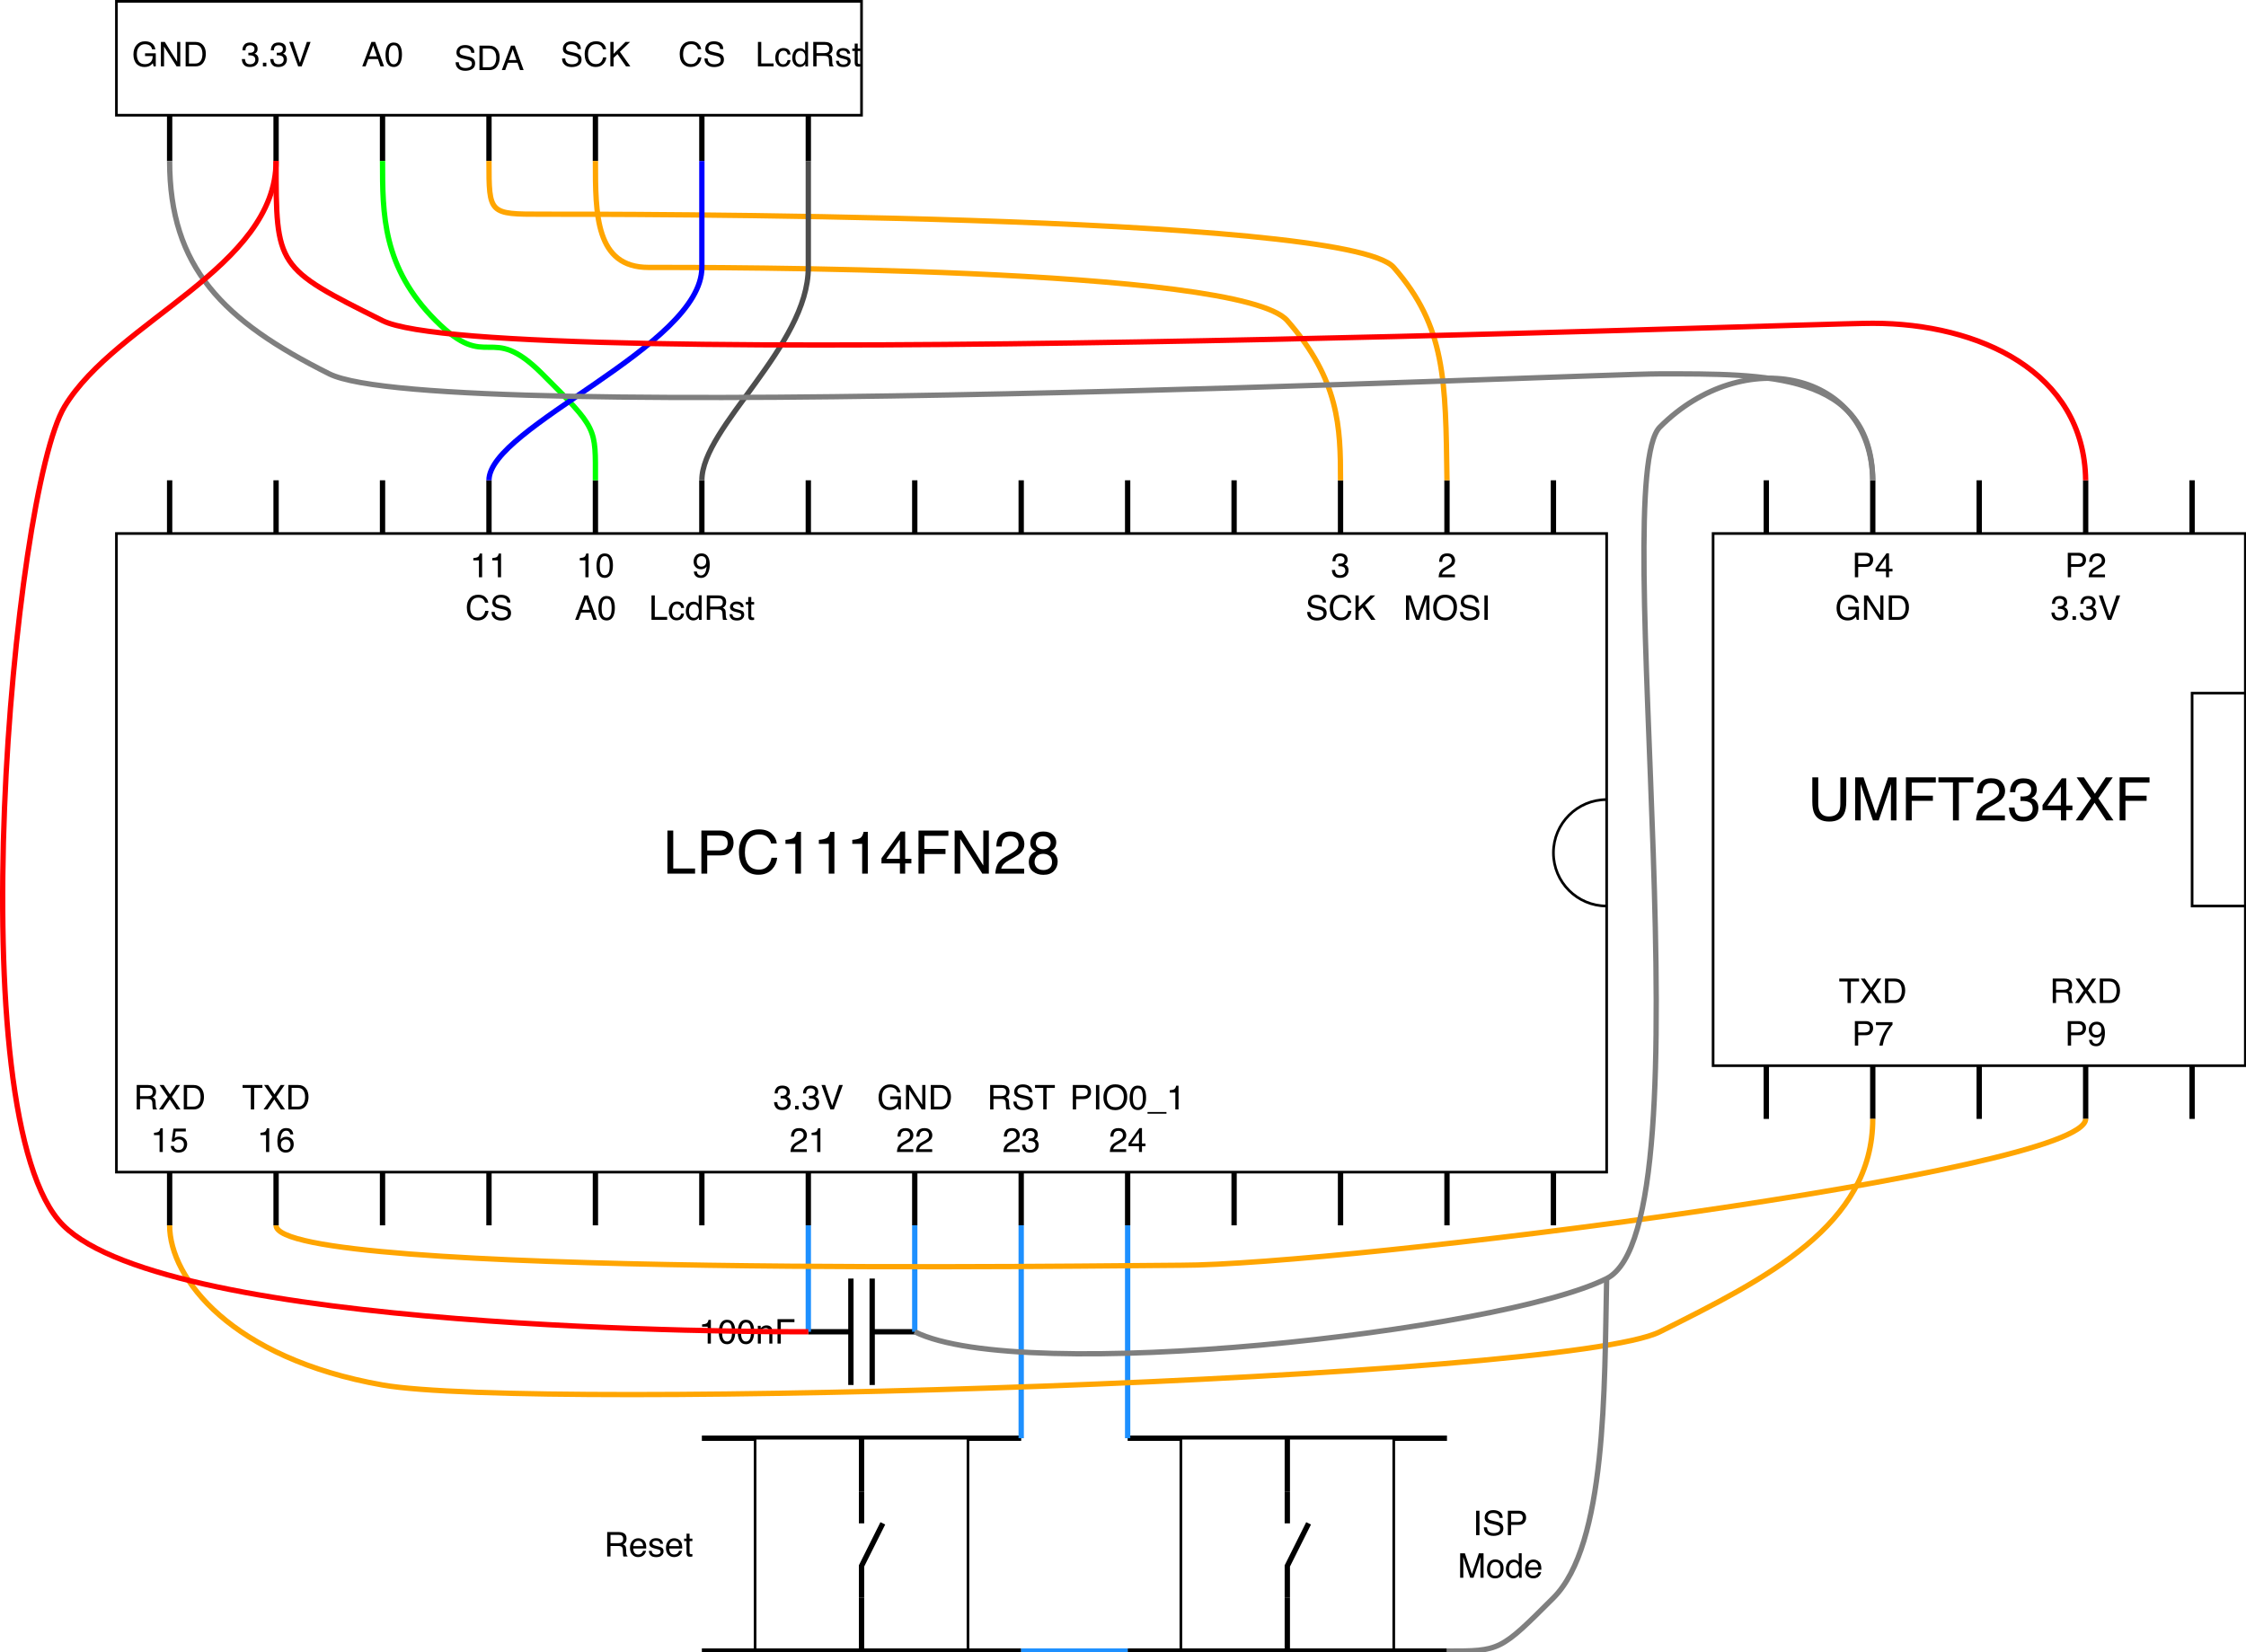 <svg xmlns="http://www.w3.org/2000/svg" xmlns:xlink="http://www.w3.org/1999/xlink" width="844pt" height="828" version="1.1" viewBox="0 0 844 621"><defs><g><symbol id="glyph0-0" overflow="visible"><path style="stroke:none"/></symbol><symbol id="glyph0-1" overflow="visible"><path style="stroke:none" d="M 5.242 -4.977 C 5.828 -4.977 6.289 -5.09 6.629 -5.324 C 6.969 -5.559 7.137 -5.98 7.137 -6.586 C 7.137 -7.242 6.898 -7.688 6.426 -7.926 C 6.172 -8.051 5.832 -8.113 5.406 -8.113 L 2.367 -8.113 L 2.367 -4.977 Z M 1.125 -9.18 L 5.375 -9.18 C 6.074 -9.18 6.652 -9.078 7.105 -8.875 C 7.969 -8.484 8.398 -7.762 8.398 -6.707 C 8.398 -6.156 8.285 -5.707 8.059 -5.355 C 7.832 -5.008 7.516 -4.727 7.105 -4.512 C 7.465 -4.367 7.734 -4.176 7.914 -3.938 C 8.098 -3.699 8.199 -3.316 8.219 -2.781 L 8.262 -1.551 C 8.273 -1.199 8.305 -0.941 8.352 -0.77 C 8.426 -0.477 8.559 -0.289 8.75 -0.207 L 8.75 0 L 7.227 0 C 7.184 -0.078 7.148 -0.18 7.125 -0.305 C 7.102 -0.43 7.078 -0.672 7.062 -1.031 L 6.988 -2.562 C 6.957 -3.164 6.734 -3.566 6.32 -3.77 C 6.082 -3.883 5.707 -3.938 5.199 -3.938 L 2.367 -3.938 L 2.367 0 L 1.125 0 Z M 1.125 -9.18"/></symbol><symbol id="glyph0-2" overflow="visible"><path style="stroke:none" d="M 1.762 0 L 0.262 0 L 3.551 -4.707 L 0.469 -9.18 L 2.023 -9.18 L 4.367 -5.668 L 6.695 -9.18 L 8.176 -9.18 L 5.094 -4.707 L 8.324 0 L 6.781 0 L 4.305 -3.773 Z M 1.762 0"/></symbol><symbol id="glyph0-3" overflow="visible"><path style="stroke:none" d="M 4.5 -1.062 C 4.922 -1.062 5.266 -1.105 5.539 -1.195 C 6.02 -1.355 6.418 -1.668 6.727 -2.133 C 6.973 -2.504 7.148 -2.977 7.258 -3.555 C 7.32 -3.902 7.352 -4.223 7.352 -4.52 C 7.352 -5.656 7.125 -6.539 6.672 -7.168 C 6.219 -7.797 5.492 -8.113 4.488 -8.113 L 2.281 -8.113 L 2.281 -1.062 Z M 1.031 -9.18 L 4.75 -9.18 C 6.012 -9.18 6.992 -8.734 7.688 -7.836 C 8.309 -7.027 8.617 -5.992 8.617 -4.73 C 8.617 -3.758 8.434 -2.875 8.07 -2.086 C 7.422 -0.695 6.312 0 4.738 0 L 1.031 0 Z M 1.031 -9.18"/></symbol><symbol id="glyph0-4" overflow="visible"><path style="stroke:none" d="M 1.227 -6.336 L 1.227 -7.199 C 2.039 -7.277 2.605 -7.41 2.926 -7.598 C 3.246 -7.781 3.484 -8.223 3.645 -8.914 L 4.531 -8.914 L 4.531 0 L 3.332 0 L 3.332 -6.336 Z M 1.227 -6.336"/></symbol><symbol id="glyph0-5" overflow="visible"><path style="stroke:none" d="M 1.582 -2.281 C 1.656 -1.641 1.953 -1.195 2.477 -0.949 C 2.742 -0.824 3.051 -0.762 3.398 -0.762 C 4.066 -0.762 4.559 -0.977 4.883 -1.398 C 5.203 -1.824 5.363 -2.297 5.363 -2.812 C 5.363 -3.438 5.172 -3.922 4.789 -4.262 C 4.41 -4.605 3.953 -4.773 3.418 -4.773 C 3.031 -4.773 2.699 -4.699 2.422 -4.551 C 2.145 -4.398 1.91 -4.191 1.711 -3.926 L 0.738 -3.98 L 1.418 -8.801 L 6.07 -8.801 L 6.07 -7.711 L 2.262 -7.711 L 1.883 -5.227 C 2.09 -5.383 2.289 -5.504 2.477 -5.582 C 2.809 -5.719 3.195 -5.789 3.633 -5.789 C 4.453 -5.789 5.148 -5.523 5.719 -4.992 C 6.289 -4.465 6.574 -3.793 6.574 -2.98 C 6.574 -2.137 6.312 -1.391 5.789 -0.742 C 5.266 -0.098 4.434 0.227 3.289 0.227 C 2.559 0.227 1.914 0.02 1.352 -0.391 C 0.793 -0.801 0.48 -1.43 0.414 -2.281 Z M 1.582 -2.281"/></symbol><symbol id="glyph0-6" overflow="visible"><path style="stroke:none" d="M 7.656 -9.18 L 7.656 -8.086 L 4.562 -8.086 L 4.562 0 L 3.301 0 L 3.301 -8.086 L 0.207 -8.086 L 0.207 -9.18 Z M 7.656 -9.18"/></symbol><symbol id="glyph0-7" overflow="visible"><path style="stroke:none" d="M 5.836 -8.211 C 6.23 -7.691 6.426 -7.156 6.426 -6.605 L 5.312 -6.605 C 5.246 -6.961 5.141 -7.238 4.992 -7.438 C 4.723 -7.812 4.312 -8 3.762 -8 C 3.133 -8 2.633 -7.711 2.262 -7.129 C 1.891 -6.547 1.684 -5.715 1.645 -4.633 C 1.902 -5.012 2.227 -5.293 2.617 -5.48 C 2.977 -5.648 3.379 -5.73 3.82 -5.73 C 4.57 -5.73 5.223 -5.492 5.781 -5.012 C 6.34 -4.531 6.617 -3.82 6.617 -2.867 C 6.617 -2.055 6.355 -1.336 5.824 -0.711 C 5.297 -0.082 4.543 0.23 3.562 0.23 C 2.727 0.23 2.004 -0.086 1.395 -0.723 C 0.785 -1.359 0.48 -2.426 0.48 -3.93 C 0.48 -5.043 0.617 -5.988 0.887 -6.762 C 1.406 -8.246 2.359 -8.988 3.742 -8.988 C 4.742 -8.988 5.441 -8.727 5.836 -8.211 Z M 4.992 -1.367 C 5.285 -1.766 5.43 -2.234 5.43 -2.773 C 5.43 -3.234 5.301 -3.668 5.039 -4.086 C 4.777 -4.5 4.297 -4.707 3.605 -4.707 C 3.121 -4.707 2.699 -4.547 2.336 -4.227 C 1.969 -3.906 1.789 -3.422 1.789 -2.773 C 1.789 -2.207 1.953 -1.73 2.285 -1.348 C 2.617 -0.961 3.074 -0.77 3.664 -0.77 C 4.254 -0.77 4.695 -0.969 4.992 -1.367 Z M 4.992 -1.367"/></symbol><symbol id="glyph0-8" overflow="visible"><path style="stroke:none" d="M 1.023 -0.629 C 0.547 -1.211 0.305 -1.918 0.305 -2.75 L 1.48 -2.75 C 1.531 -2.172 1.641 -1.75 1.805 -1.488 C 2.098 -1.016 2.625 -0.781 3.387 -0.781 C 3.98 -0.781 4.453 -0.941 4.812 -1.258 C 5.172 -1.574 5.352 -1.98 5.352 -2.48 C 5.352 -3.098 5.16 -3.527 4.785 -3.773 C 4.406 -4.02 3.883 -4.145 3.211 -4.145 C 3.137 -4.145 3.062 -4.145 2.984 -4.141 C 2.906 -4.137 2.828 -4.137 2.75 -4.133 L 2.75 -5.125 C 2.867 -5.113 2.965 -5.105 3.043 -5.102 C 3.121 -5.098 3.207 -5.094 3.301 -5.094 C 3.723 -5.094 4.066 -5.16 4.336 -5.293 C 4.812 -5.527 5.051 -5.945 5.051 -6.543 C 5.051 -6.988 4.891 -7.332 4.574 -7.574 C 4.258 -7.816 3.891 -7.938 3.469 -7.938 C 2.719 -7.938 2.199 -7.688 1.914 -7.188 C 1.754 -6.914 1.664 -6.52 1.645 -6.012 L 0.531 -6.012 C 0.531 -6.68 0.664 -7.246 0.93 -7.711 C 1.391 -8.547 2.195 -8.961 3.352 -8.961 C 4.262 -8.961 4.969 -8.758 5.469 -8.352 C 5.969 -7.945 6.219 -7.359 6.219 -6.586 C 6.219 -6.035 6.07 -5.59 5.773 -5.25 C 5.59 -5.039 5.355 -4.871 5.062 -4.75 C 5.535 -4.621 5.902 -4.371 6.164 -4.004 C 6.43 -3.633 6.562 -3.184 6.562 -2.648 C 6.562 -1.797 6.281 -1.102 5.719 -0.562 C 5.156 -0.023 4.359 0.242 3.324 0.242 C 2.266 0.242 1.5 -0.047 1.023 -0.629 Z M 1.023 -0.629"/></symbol><symbol id="glyph0-9" overflow="visible"><path style="stroke:none" d="M 1.094 -1.363 L 2.398 -1.363 L 2.398 0 L 1.094 0 Z M 1.094 -1.363"/></symbol><symbol id="glyph0-10" overflow="visible"><path style="stroke:none" d="M 1.699 -9.18 L 4.336 -1.363 L 6.945 -9.18 L 8.336 -9.18 L 4.988 0 L 3.668 0 L 0.324 -9.18 Z M 1.699 -9.18"/></symbol><symbol id="glyph0-11" overflow="visible"><path style="stroke:none" d="M 0.879 -2.012 C 1.156 -2.582 1.695 -3.102 2.5 -3.57 L 3.699 -4.262 C 4.238 -4.574 4.613 -4.84 4.832 -5.062 C 5.172 -5.41 5.344 -5.805 5.344 -6.25 C 5.344 -6.77 5.188 -7.184 4.875 -7.492 C 4.562 -7.797 4.145 -7.949 3.625 -7.949 C 2.855 -7.949 2.32 -7.66 2.023 -7.074 C 1.867 -6.762 1.777 -6.328 1.762 -5.773 L 0.617 -5.773 C 0.629 -6.555 0.773 -7.191 1.051 -7.68 C 1.539 -8.547 2.398 -8.98 3.633 -8.98 C 4.656 -8.98 5.406 -8.703 5.879 -8.148 C 6.352 -7.594 6.586 -6.98 6.586 -6.301 C 6.586 -5.582 6.336 -4.973 5.832 -4.461 C 5.539 -4.168 5.016 -3.809 4.262 -3.387 L 3.406 -2.914 C 2.996 -2.688 2.676 -2.473 2.445 -2.27 C 2.027 -1.906 1.766 -1.504 1.656 -1.062 L 6.543 -1.062 L 6.543 0 L 0.398 0 C 0.441 -0.77 0.602 -1.441 0.879 -2.012 Z M 0.879 -2.012"/></symbol><symbol id="glyph0-12" overflow="visible"><path style="stroke:none" d="M 7.18 -8.918 C 8.094 -8.438 8.652 -7.602 8.855 -6.398 L 7.625 -6.398 C 7.477 -7.07 7.164 -7.559 6.695 -7.867 C 6.223 -8.172 5.629 -8.324 4.914 -8.324 C 4.062 -8.324 3.348 -8.008 2.766 -7.367 C 2.184 -6.73 1.895 -5.781 1.895 -4.52 C 1.895 -3.426 2.133 -2.539 2.613 -1.852 C 3.094 -1.168 3.871 -0.824 4.957 -0.824 C 5.785 -0.824 6.473 -1.066 7.016 -1.547 C 7.559 -2.027 7.836 -2.805 7.852 -3.883 L 4.977 -3.883 L 4.977 -4.914 L 9.008 -4.914 L 9.008 0 L 8.207 0 L 7.906 -1.18 C 7.484 -0.719 7.113 -0.398 6.789 -0.219 C 6.242 0.09 5.547 0.242 4.707 0.242 C 3.617 0.242 2.684 -0.109 1.898 -0.812 C 1.047 -1.695 0.617 -2.91 0.617 -4.449 C 0.617 -5.988 1.035 -7.211 1.867 -8.117 C 2.66 -8.984 3.684 -9.418 4.945 -9.418 C 5.809 -9.418 6.551 -9.25 7.18 -8.918 Z M 7.18 -8.918"/></symbol><symbol id="glyph0-13" overflow="visible"><path style="stroke:none" d="M 0.977 -9.18 L 2.445 -9.18 L 7.082 -1.742 L 7.082 -9.18 L 8.262 -9.18 L 8.262 0 L 6.867 0 L 2.164 -7.43 L 2.164 0 L 0.977 0 Z M 0.977 -9.18"/></symbol><symbol id="glyph0-14" overflow="visible"><path style="stroke:none" d="M 1.789 -2.961 C 1.816 -2.441 1.941 -2.02 2.156 -1.695 C 2.57 -1.086 3.297 -0.781 4.336 -0.781 C 4.805 -0.781 5.23 -0.848 5.613 -0.98 C 6.355 -1.238 6.727 -1.703 6.727 -2.367 C 6.727 -2.867 6.57 -3.227 6.258 -3.438 C 5.941 -3.645 5.445 -3.828 4.77 -3.98 L 3.523 -4.262 C 2.711 -4.445 2.137 -4.648 1.801 -4.867 C 1.219 -5.25 0.926 -5.824 0.926 -6.586 C 0.926 -7.41 1.211 -8.09 1.781 -8.617 C 2.352 -9.148 3.16 -9.414 4.207 -9.414 C 5.168 -9.414 5.988 -9.18 6.66 -8.715 C 7.332 -8.25 7.668 -7.508 7.668 -6.488 L 6.5 -6.488 C 6.438 -6.98 6.305 -7.355 6.102 -7.617 C 5.723 -8.098 5.078 -8.336 4.168 -8.336 C 3.434 -8.336 2.91 -8.184 2.586 -7.875 C 2.266 -7.566 2.105 -7.207 2.105 -6.801 C 2.105 -6.352 2.293 -6.02 2.668 -5.812 C 2.914 -5.68 3.473 -5.512 4.336 -5.312 L 5.625 -5.02 C 6.246 -4.879 6.727 -4.684 7.062 -4.438 C 7.645 -4.008 7.938 -3.387 7.938 -2.57 C 7.938 -1.551 7.566 -0.824 6.828 -0.387 C 6.09 0.051 5.23 0.27 4.25 0.27 C 3.109 0.27 2.215 -0.023 1.57 -0.605 C 0.922 -1.184 0.605 -1.973 0.617 -2.961 Z M 1.789 -2.961"/></symbol><symbol id="glyph0-15" overflow="visible"><path style="stroke:none" d="M 1.094 -9.18 L 5.227 -9.18 C 6.043 -9.18 6.699 -8.949 7.199 -8.492 C 7.699 -8.031 7.949 -7.383 7.949 -6.551 C 7.949 -5.832 7.727 -5.211 7.281 -4.68 C 6.836 -4.148 6.148 -3.883 5.227 -3.883 L 2.336 -3.883 L 2.336 0 L 1.094 0 Z M 5.945 -7.918 C 5.668 -8.047 5.293 -8.113 4.812 -8.113 L 2.336 -8.113 L 2.336 -4.93 L 4.812 -4.93 C 5.371 -4.93 5.824 -5.051 6.172 -5.289 C 6.52 -5.527 6.695 -5.945 6.695 -6.543 C 6.695 -7.219 6.445 -7.676 5.945 -7.918 Z M 5.945 -7.918"/></symbol><symbol id="glyph0-16" overflow="visible"><path style="stroke:none" d="M 1.258 -9.18 L 2.512 -9.18 L 2.512 0 L 1.258 0 Z M 1.258 -9.18"/></symbol><symbol id="glyph0-17" overflow="visible"><path style="stroke:none" d="M 8.539 -7.867 C 9.145 -7.055 9.449 -6.016 9.449 -4.75 C 9.449 -3.379 9.102 -2.238 8.406 -1.332 C 7.59 -0.266 6.426 0.27 4.914 0.27 C 3.5 0.27 2.391 -0.199 1.582 -1.133 C 0.859 -2.031 0.5 -3.168 0.5 -4.543 C 0.5 -5.785 0.809 -6.848 1.426 -7.73 C 2.219 -8.863 3.387 -9.43 4.938 -9.43 C 6.559 -9.43 7.758 -8.91 8.539 -7.867 Z M 7.441 -2.023 C 7.93 -2.809 8.176 -3.711 8.176 -4.73 C 8.176 -5.809 7.895 -6.68 7.328 -7.336 C 6.762 -7.996 5.992 -8.324 5.012 -8.324 C 4.062 -8.324 3.289 -8 2.688 -7.348 C 2.086 -6.695 1.789 -5.734 1.789 -4.461 C 1.789 -3.445 2.043 -2.59 2.559 -1.891 C 3.074 -1.191 3.91 -0.844 5.062 -0.844 C 6.16 -0.844 6.949 -1.238 7.441 -2.023 Z M 7.441 -2.023"/></symbol><symbol id="glyph0-18" overflow="visible"><path style="stroke:none" d="M 5.977 -7.52 C 6.375 -6.781 6.574 -5.77 6.574 -4.488 C 6.574 -3.27 6.395 -2.266 6.031 -1.469 C 5.508 -0.328 4.648 0.242 3.457 0.242 C 2.383 0.242 1.582 -0.223 1.055 -1.156 C 0.617 -1.934 0.398 -2.98 0.398 -4.293 C 0.398 -5.309 0.531 -6.184 0.793 -6.914 C 1.285 -8.27 2.176 -8.949 3.461 -8.949 C 4.621 -8.949 5.457 -8.473 5.977 -7.52 Z M 4.844 -1.555 C 5.191 -2.074 5.363 -3.035 5.363 -4.445 C 5.363 -5.461 5.238 -6.297 4.988 -6.953 C 4.738 -7.609 4.254 -7.938 3.531 -7.938 C 2.867 -7.938 2.383 -7.625 2.078 -7.004 C 1.773 -6.379 1.617 -5.461 1.617 -4.25 C 1.617 -3.336 1.715 -2.605 1.914 -2.051 C 2.215 -1.203 2.727 -0.781 3.449 -0.781 C 4.031 -0.781 4.496 -1.039 4.844 -1.555 Z M 4.844 -1.555"/></symbol><symbol id="glyph0-19" overflow="visible"><path style="stroke:none" d="M 0 1.602 L 0 0.969 L 7.117 0.969 L 7.117 1.602 Z M 0 1.602"/></symbol><symbol id="glyph0-20" overflow="visible"><path style="stroke:none" d="M 4.23 -3.168 L 4.23 -7.227 L 1.363 -3.168 Z M 4.25 0 L 4.25 -2.188 L 0.324 -2.188 L 0.324 -3.289 L 4.426 -8.977 L 5.375 -8.977 L 5.375 -3.168 L 6.695 -3.168 L 6.695 -2.188 L 5.375 -2.188 L 5.375 0 Z M 4.25 0"/></symbol><symbol id="glyph0-21" overflow="visible"><path style="stroke:none" d="M 6.695 -8.801 L 6.695 -7.82 C 6.406 -7.539 6.023 -7.055 5.547 -6.363 C 5.07 -5.672 4.648 -4.926 4.281 -4.125 C 3.918 -3.348 3.645 -2.637 3.457 -1.992 C 3.336 -1.582 3.18 -0.918 2.988 0 L 1.742 0 C 2.027 -1.707 2.652 -3.41 3.617 -5.102 C 4.188 -6.094 4.789 -6.949 5.418 -7.668 L 0.469 -7.668 L 0.469 -8.801 Z M 6.695 -8.801"/></symbol><symbol id="glyph0-22" overflow="visible"><path style="stroke:none" d="M 1.699 -2.164 C 1.734 -1.543 1.973 -1.113 2.418 -0.875 C 2.648 -0.75 2.906 -0.688 3.195 -0.688 C 3.73 -0.688 4.191 -0.91 4.57 -1.359 C 4.949 -1.809 5.215 -2.715 5.375 -4.086 C 5.125 -3.691 4.816 -3.414 4.445 -3.254 C 4.078 -3.094 3.68 -3.012 3.258 -3.012 C 2.395 -3.012 1.711 -3.281 1.211 -3.82 C 0.707 -4.355 0.457 -5.047 0.457 -5.895 C 0.457 -6.707 0.703 -7.422 1.199 -8.039 C 1.695 -8.656 2.426 -8.961 3.395 -8.961 C 4.699 -8.961 5.598 -8.375 6.094 -7.199 C 6.367 -6.555 6.508 -5.746 6.508 -4.773 C 6.508 -3.68 6.34 -2.707 6.012 -1.863 C 5.465 -0.453 4.543 0.25 3.238 0.25 C 2.363 0.25 1.699 0.02 1.242 -0.438 C 0.789 -0.895 0.562 -1.473 0.562 -2.164 Z M 4.629 -4.441 C 4.996 -4.734 5.18 -5.246 5.18 -5.98 C 5.18 -6.641 5.016 -7.129 4.684 -7.453 C 4.352 -7.777 3.93 -7.938 3.418 -7.938 C 2.867 -7.938 2.434 -7.754 2.109 -7.383 C 1.785 -7.016 1.625 -6.523 1.625 -5.906 C 1.625 -5.324 1.766 -4.859 2.051 -4.516 C 2.332 -4.172 2.785 -4 3.406 -4 C 3.852 -4 4.258 -4.148 4.629 -4.441 Z M 4.629 -4.441"/></symbol><symbol id="glyph0-23" overflow="visible"><path style="stroke:none" d="M 0.824 -6.695 L 1.895 -6.695 L 1.895 -5.742 C 2.211 -6.137 2.547 -6.418 2.898 -6.586 C 3.254 -6.758 3.648 -6.844 4.082 -6.844 C 5.031 -6.844 5.672 -6.512 6.008 -5.852 C 6.191 -5.488 6.281 -4.969 6.281 -4.293 L 6.281 0 L 5.137 0 L 5.137 -4.219 C 5.137 -4.629 5.078 -4.957 4.957 -5.207 C 4.758 -5.625 4.395 -5.832 3.867 -5.832 C 3.602 -5.832 3.383 -5.805 3.211 -5.75 C 2.902 -5.66 2.633 -5.477 2.398 -5.199 C 2.211 -4.98 2.09 -4.75 2.035 -4.516 C 1.977 -4.281 1.949 -3.945 1.949 -3.508 L 1.949 0 L 0.824 0 Z M 0.824 -6.695"/></symbol><symbol id="glyph0-24" overflow="visible"><path style="stroke:none" d="M 1.094 -9.18 L 7.461 -9.18 L 7.461 -8.055 L 2.336 -8.055 L 2.336 -5.27 L 6.844 -5.27 L 6.844 -4.176 L 2.336 -4.176 L 2.336 0 L 1.094 0 Z M 1.094 -9.18"/></symbol><symbol id="glyph0-25" overflow="visible"><path style="stroke:none" d="M 4.992 -6.508 C 5.438 -6.285 5.777 -5.996 6.012 -5.645 C 6.238 -5.305 6.387 -4.914 6.461 -4.461 C 6.527 -4.152 6.562 -3.664 6.562 -2.988 L 1.656 -2.988 C 1.676 -2.309 1.836 -1.762 2.137 -1.352 C 2.438 -0.941 2.902 -0.738 3.531 -0.738 C 4.117 -0.738 4.586 -0.93 4.938 -1.32 C 5.137 -1.543 5.277 -1.805 5.363 -2.102 L 6.469 -2.102 C 6.441 -1.855 6.344 -1.582 6.18 -1.277 C 6.016 -0.977 5.828 -0.73 5.625 -0.539 C 5.285 -0.203 4.859 0.02 4.355 0.137 C 4.086 0.203 3.777 0.238 3.438 0.238 C 2.605 0.238 1.898 -0.066 1.32 -0.672 C 0.738 -1.277 0.449 -2.129 0.449 -3.219 C 0.449 -4.293 0.742 -5.168 1.324 -5.836 C 1.906 -6.508 2.672 -6.844 3.613 -6.844 C 4.086 -6.844 4.547 -6.73 4.992 -6.508 Z M 5.406 -3.883 C 5.359 -4.371 5.254 -4.758 5.086 -5.051 C 4.777 -5.594 4.266 -5.863 3.543 -5.863 C 3.027 -5.863 2.594 -5.676 2.242 -5.305 C 1.895 -4.93 1.707 -4.457 1.688 -3.883 Z M 5.406 -3.883"/></symbol><symbol id="glyph0-26" overflow="visible"><path style="stroke:none" d="M 1.492 -2.102 C 1.527 -1.727 1.621 -1.438 1.773 -1.238 C 2.059 -0.875 2.551 -0.695 3.25 -0.695 C 3.668 -0.695 4.035 -0.785 4.352 -0.965 C 4.668 -1.148 4.824 -1.426 4.824 -1.805 C 4.824 -2.094 4.699 -2.312 4.445 -2.461 C 4.281 -2.555 3.961 -2.66 3.48 -2.781 L 2.586 -3.008 C 2.016 -3.148 1.598 -3.305 1.324 -3.48 C 0.84 -3.785 0.602 -4.207 0.602 -4.742 C 0.602 -5.375 0.828 -5.891 1.285 -6.281 C 1.742 -6.672 2.355 -6.867 3.125 -6.867 C 4.133 -6.867 4.859 -6.574 5.305 -5.98 C 5.586 -5.605 5.723 -5.203 5.711 -4.77 L 4.648 -4.77 C 4.629 -5.023 4.539 -5.254 4.383 -5.461 C 4.125 -5.758 3.676 -5.906 3.039 -5.906 C 2.613 -5.906 2.289 -5.824 2.07 -5.664 C 1.852 -5.5 1.742 -5.285 1.742 -5.02 C 1.742 -4.727 1.887 -4.492 2.176 -4.32 C 2.344 -4.215 2.586 -4.121 2.914 -4.043 L 3.656 -3.863 C 4.465 -3.668 5.008 -3.477 5.281 -3.293 C 5.719 -3.008 5.938 -2.555 5.938 -1.938 C 5.938 -1.34 5.711 -0.828 5.258 -0.395 C 4.809 0.039 4.117 0.258 3.195 0.258 C 2.199 0.258 1.492 0.031 1.078 -0.422 C 0.664 -0.875 0.441 -1.434 0.414 -2.102 Z M 1.492 -2.102"/></symbol><symbol id="glyph0-27" overflow="visible"><path style="stroke:none" d="M 1.051 -8.562 L 2.188 -8.562 L 2.188 -6.695 L 3.258 -6.695 L 3.258 -5.773 L 2.188 -5.773 L 2.188 -1.406 C 2.188 -1.172 2.266 -1.016 2.426 -0.938 C 2.512 -0.891 2.66 -0.867 2.863 -0.867 C 2.918 -0.867 2.977 -0.871 3.039 -0.871 C 3.102 -0.875 3.172 -0.879 3.258 -0.887 L 3.258 0 C 3.129 0.039 2.992 0.066 2.852 0.082 C 2.715 0.098 2.562 0.105 2.398 0.105 C 1.875 0.105 1.52 -0.027 1.332 -0.297 C 1.145 -0.566 1.051 -0.914 1.051 -1.344 L 1.051 -5.773 L 0.145 -5.773 L 0.145 -6.695 L 1.051 -6.695 Z M 1.051 -8.562"/></symbol><symbol id="glyph0-28" overflow="visible"><path style="stroke:none" d="M 0.945 -9.18 L 2.727 -9.18 L 5.363 -1.418 L 7.98 -9.18 L 9.742 -9.18 L 9.742 0 L 8.562 0 L 8.562 -5.418 C 8.562 -5.605 8.566 -5.918 8.574 -6.352 C 8.582 -6.785 8.586 -7.246 8.586 -7.742 L 5.969 0 L 4.738 0 L 2.102 -7.742 L 2.102 -7.461 C 2.102 -7.238 2.105 -6.895 2.117 -6.434 C 2.125 -5.973 2.133 -5.637 2.133 -5.418 L 2.133 0 L 0.945 0 Z M 0.945 -9.18"/></symbol><symbol id="glyph0-29" overflow="visible"><path style="stroke:none" d="M 5.016 -1.57 C 5.293 -2.137 5.43 -2.766 5.43 -3.457 C 5.43 -4.082 5.332 -4.59 5.133 -4.98 C 4.816 -5.598 4.27 -5.906 3.492 -5.906 C 2.805 -5.906 2.305 -5.645 1.992 -5.117 C 1.68 -4.594 1.523 -3.961 1.523 -3.219 C 1.523 -2.508 1.68 -1.914 1.992 -1.438 C 2.305 -0.961 2.801 -0.727 3.48 -0.727 C 4.227 -0.727 4.738 -1.008 5.016 -1.57 Z M 5.711 -6.023 C 6.309 -5.449 6.605 -4.605 6.605 -3.488 C 6.605 -2.41 6.344 -1.516 5.82 -0.812 C 5.293 -0.109 4.48 0.242 3.375 0.242 C 2.453 0.242 1.723 -0.066 1.18 -0.691 C 0.641 -1.312 0.367 -2.148 0.367 -3.199 C 0.367 -4.324 0.652 -5.223 1.227 -5.887 C 1.797 -6.555 2.562 -6.887 3.523 -6.887 C 4.387 -6.887 5.117 -6.602 5.711 -6.023 Z M 5.711 -6.023"/></symbol><symbol id="glyph0-30" overflow="visible"><path style="stroke:none" d="M 1.992 -1.469 C 2.297 -0.984 2.785 -0.742 3.457 -0.742 C 3.977 -0.742 4.406 -0.969 4.742 -1.414 C 5.078 -1.863 5.242 -2.508 5.242 -3.344 C 5.242 -4.191 5.07 -4.816 4.727 -5.223 C 4.379 -5.629 3.953 -5.832 3.445 -5.832 C 2.879 -5.832 2.418 -5.613 2.066 -5.18 C 1.715 -4.746 1.539 -4.109 1.539 -3.27 C 1.539 -2.551 1.691 -1.953 1.992 -1.469 Z M 4.52 -6.488 C 4.719 -6.363 4.945 -6.145 5.199 -5.832 L 5.199 -9.211 L 6.281 -9.211 L 6.281 0 L 5.27 0 L 5.27 -0.93 C 5.008 -0.52 4.695 -0.223 4.336 -0.039 C 3.98 0.145 3.57 0.238 3.105 0.238 C 2.359 0.238 1.715 -0.074 1.168 -0.703 C 0.621 -1.332 0.352 -2.164 0.352 -3.207 C 0.352 -4.18 0.598 -5.027 1.098 -5.742 C 1.594 -6.457 2.305 -6.812 3.23 -6.812 C 3.742 -6.812 4.172 -6.703 4.52 -6.488 Z M 4.52 -6.488"/></symbol><symbol id="glyph0-31" overflow="visible"><path style="stroke:none" d="M 7.551 -8.512 C 8.191 -7.898 8.547 -7.203 8.617 -6.426 L 7.406 -6.426 C 7.27 -7.016 6.996 -7.484 6.586 -7.832 C 6.176 -8.176 5.598 -8.352 4.855 -8.352 C 3.953 -8.352 3.223 -8.031 2.664 -7.398 C 2.109 -6.762 1.832 -5.789 1.832 -4.477 C 1.832 -3.402 2.082 -2.527 2.586 -1.859 C 3.086 -1.191 3.836 -0.855 4.832 -0.855 C 5.75 -0.855 6.445 -1.207 6.926 -1.914 C 7.18 -2.285 7.367 -2.77 7.492 -3.375 L 8.707 -3.375 C 8.598 -2.41 8.238 -1.598 7.633 -0.945 C 6.902 -0.156 5.918 0.238 4.68 0.238 C 3.613 0.238 2.719 -0.086 1.992 -0.73 C 1.039 -1.586 0.562 -2.902 0.562 -4.688 C 0.562 -6.043 0.922 -7.152 1.637 -8.02 C 2.414 -8.961 3.48 -9.43 4.844 -9.43 C 6.008 -9.43 6.91 -9.125 7.551 -8.512 Z M 7.551 -8.512"/></symbol><symbol id="glyph0-32" overflow="visible"><path style="stroke:none" d="M 0.977 -9.18 L 2.188 -9.18 L 2.188 -4.707 L 6.664 -9.18 L 8.383 -9.18 L 4.562 -5.48 L 8.488 0 L 6.867 0 L 3.656 -4.605 L 2.188 -3.199 L 2.188 0 L 0.977 0 Z M 0.977 -9.18"/></symbol><symbol id="glyph0-33" overflow="visible"><path style="stroke:none" d="M 5.688 -3.762 L 4.293 -7.82 L 2.812 -3.762 Z M 3.645 -9.18 L 5.051 -9.18 L 8.383 0 L 7.02 0 L 6.086 -2.75 L 2.457 -2.75 L 1.461 0 L 0.188 0 Z M 3.645 -9.18"/></symbol><symbol id="glyph0-34" overflow="visible"><path style="stroke:none" d="M 0.977 -9.18 L 2.219 -9.18 L 2.219 -1.094 L 6.867 -1.094 L 6.867 0 L 0.977 0 Z M 0.977 -9.18"/></symbol><symbol id="glyph0-35" overflow="visible"><path style="stroke:none" d="M 5.246 -6.336 C 5.719 -5.969 6.004 -5.34 6.102 -4.445 L 5.008 -4.445 C 4.941 -4.855 4.789 -5.199 4.551 -5.473 C 4.312 -5.746 3.93 -5.883 3.406 -5.883 C 2.691 -5.883 2.176 -5.531 1.867 -4.832 C 1.668 -4.379 1.57 -3.816 1.57 -3.148 C 1.57 -2.48 1.711 -1.914 1.992 -1.457 C 2.277 -1 2.723 -0.77 3.332 -0.77 C 3.797 -0.77 4.168 -0.91 4.441 -1.195 C 4.715 -1.48 4.902 -1.871 5.008 -2.367 L 6.102 -2.367 C 5.977 -1.48 5.664 -0.832 5.164 -0.422 C 4.664 -0.012 4.023 0.195 3.242 0.195 C 2.367 0.195 1.672 -0.125 1.148 -0.766 C 0.629 -1.406 0.367 -2.203 0.367 -3.164 C 0.367 -4.34 0.652 -5.254 1.227 -5.906 C 1.797 -6.559 2.523 -6.887 3.406 -6.887 C 4.16 -6.887 4.773 -6.703 5.246 -6.336 Z M 5.246 -6.336"/></symbol><symbol id="glyph1-0" overflow="visible"><path style="stroke:none"/></symbol><symbol id="glyph1-1" overflow="visible"><path style="stroke:none" d="M 4.102 -16.195 L 4.102 -6.184 C 4.102 -5.008 4.32 -4.031 4.762 -3.254 C 5.418 -2.078 6.52 -1.488 8.07 -1.488 C 9.93 -1.488 11.191 -2.125 11.863 -3.395 C 12.223 -4.086 12.402 -5.016 12.402 -6.184 L 12.402 -16.195 L 14.629 -16.195 L 14.629 -7.098 C 14.629 -5.105 14.359 -3.574 13.824 -2.504 C 12.84 -0.547 10.98 0.43 8.246 0.43 C 5.512 0.43 3.656 -0.547 2.68 -2.504 C 2.145 -3.574 1.875 -5.109 1.875 -7.098 L 1.875 -16.195 Z M 4.102 -16.195"/></symbol><symbol id="glyph1-2" overflow="visible"><path style="stroke:none" d="M 1.664 -16.195 L 4.805 -16.195 L 9.457 -2.504 L 14.078 -16.195 L 17.188 -16.195 L 17.188 0 L 15.102 0 L 15.102 -9.559 C 15.102 -9.891 15.109 -10.438 15.125 -11.199 C 15.141 -11.965 15.148 -12.785 15.148 -13.66 L 10.527 0 L 8.355 0 L 3.703 -13.66 L 3.703 -13.164 C 3.703 -12.766 3.715 -12.16 3.73 -11.348 C 3.75 -10.535 3.758 -9.941 3.758 -9.559 L 3.758 0 L 1.664 0 Z M 1.664 -16.195"/></symbol><symbol id="glyph1-3" overflow="visible"><path style="stroke:none" d="M 1.93 -16.195 L 13.164 -16.195 L 13.164 -14.211 L 4.121 -14.211 L 4.121 -9.293 L 12.07 -9.293 L 12.07 -7.363 L 4.121 -7.363 L 4.121 0 L 1.93 0 Z M 1.93 -16.195"/></symbol><symbol id="glyph1-4" overflow="visible"><path style="stroke:none" d="M 13.504 -16.195 L 13.504 -14.266 L 8.047 -14.266 L 8.047 0 L 5.82 0 L 5.82 -14.266 L 0.363 -14.266 L 0.363 -16.195 Z M 13.504 -16.195"/></symbol><symbol id="glyph1-5" overflow="visible"><path style="stroke:none" d="M 1.551 -3.551 C 2.039 -4.559 2.992 -5.473 4.41 -6.293 L 6.527 -7.52 C 7.477 -8.07 8.141 -8.539 8.523 -8.93 C 9.125 -9.539 9.426 -10.238 9.426 -11.023 C 9.426 -11.941 9.148 -12.672 8.598 -13.211 C 8.047 -13.754 7.312 -14.023 6.395 -14.023 C 5.035 -14.023 4.094 -13.508 3.57 -12.48 C 3.293 -11.93 3.137 -11.164 3.109 -10.188 L 1.09 -10.188 C 1.113 -11.562 1.367 -12.68 1.852 -13.547 C 2.711 -15.078 4.23 -15.84 6.406 -15.84 C 8.215 -15.84 9.535 -15.352 10.367 -14.375 C 11.203 -13.398 11.621 -12.309 11.621 -11.113 C 11.621 -9.848 11.176 -8.77 10.285 -7.871 C 9.77 -7.348 8.848 -6.719 7.52 -5.977 L 6.008 -5.137 C 5.289 -4.738 4.723 -4.363 4.309 -4 C 3.574 -3.363 3.113 -2.652 2.922 -1.875 L 11.543 -1.875 L 11.543 0 L 0.707 0 C 0.781 -1.359 1.059 -2.543 1.551 -3.551 Z M 1.551 -3.551"/></symbol><symbol id="glyph1-6" overflow="visible"><path style="stroke:none" d="M 1.801 -1.109 C 0.961 -2.133 0.539 -3.379 0.539 -4.852 L 2.613 -4.852 C 2.699 -3.828 2.891 -3.086 3.188 -2.625 C 3.699 -1.793 4.629 -1.379 5.977 -1.379 C 7.02 -1.379 7.855 -1.656 8.488 -2.215 C 9.121 -2.773 9.438 -3.496 9.438 -4.375 C 9.438 -5.465 9.105 -6.227 8.438 -6.66 C 7.773 -7.094 6.848 -7.309 5.668 -7.309 C 5.535 -7.309 5.398 -7.309 5.266 -7.305 C 5.129 -7.301 4.988 -7.293 4.852 -7.285 L 4.852 -9.039 C 5.059 -9.016 5.23 -9.004 5.367 -8.996 C 5.508 -8.988 5.66 -8.984 5.82 -8.984 C 6.562 -8.984 7.172 -9.102 7.652 -9.336 C 8.488 -9.75 8.906 -10.484 8.906 -11.543 C 8.906 -12.328 8.629 -12.934 8.07 -13.359 C 7.512 -13.785 6.859 -14 6.117 -14 C 4.797 -14 3.879 -13.559 3.375 -12.676 C 3.094 -12.191 2.938 -11.5 2.898 -10.605 L 0.938 -10.605 C 0.938 -11.781 1.172 -12.781 1.641 -13.605 C 2.449 -15.074 3.875 -15.809 5.91 -15.809 C 7.52 -15.809 8.766 -15.449 9.645 -14.734 C 10.527 -14.016 10.969 -12.98 10.969 -11.621 C 10.969 -10.648 10.707 -9.863 10.188 -9.262 C 9.863 -8.887 9.445 -8.59 8.93 -8.379 C 9.762 -8.152 10.41 -7.711 10.875 -7.062 C 11.344 -6.41 11.574 -5.613 11.574 -4.676 C 11.574 -3.168 11.078 -1.941 10.086 -0.992 C 9.094 -0.043 7.688 0.43 5.863 0.43 C 3.996 0.43 2.645 -0.082 1.801 -1.109 Z M 1.801 -1.109"/></symbol><symbol id="glyph1-7" overflow="visible"><path style="stroke:none" d="M 7.465 -5.59 L 7.465 -12.742 L 2.402 -5.59 Z M 7.496 0 L 7.496 -3.859 L 0.574 -3.859 L 0.574 -5.797 L 7.805 -15.832 L 9.48 -15.832 L 9.48 -5.59 L 11.809 -5.59 L 11.809 -3.859 L 9.48 -3.859 L 9.48 0 Z M 7.496 0"/></symbol><symbol id="glyph1-8" overflow="visible"><path style="stroke:none" d="M 3.109 0 L 0.465 0 L 6.262 -8.301 L 0.828 -16.195 L 3.57 -16.195 L 7.707 -10 L 11.809 -16.195 L 14.418 -16.195 L 8.984 -8.301 L 14.684 0 L 11.961 0 L 7.594 -6.66 Z M 3.109 0"/></symbol><symbol id="glyph1-9" overflow="visible"><path style="stroke:none" d="M 1.719 -16.195 L 3.914 -16.195 L 3.914 -1.93 L 12.117 -1.93 L 12.117 0 L 1.719 0 Z M 1.719 -16.195"/></symbol><symbol id="glyph1-10" overflow="visible"><path style="stroke:none" d="M 1.93 -16.195 L 9.215 -16.195 C 10.656 -16.195 11.816 -15.789 12.699 -14.977 C 13.582 -14.164 14.023 -13.023 14.023 -11.555 C 14.023 -10.289 13.629 -9.188 12.844 -8.25 C 12.059 -7.312 10.848 -6.848 9.215 -6.848 L 4.121 -6.848 L 4.121 0 L 1.93 0 Z M 10.484 -13.969 C 10 -14.195 9.332 -14.309 8.488 -14.309 L 4.121 -14.309 L 4.121 -8.699 L 8.488 -8.699 C 9.473 -8.699 10.273 -8.906 10.887 -9.328 C 11.5 -9.746 11.809 -10.484 11.809 -11.543 C 11.809 -12.734 11.367 -13.543 10.484 -13.969 Z M 10.484 -13.969"/></symbol><symbol id="glyph1-11" overflow="visible"><path style="stroke:none" d="M 13.316 -15.016 C 14.449 -13.934 15.078 -12.707 15.203 -11.332 L 13.062 -11.332 C 12.82 -12.375 12.336 -13.203 11.613 -13.812 C 10.891 -14.422 9.875 -14.727 8.566 -14.727 C 6.973 -14.727 5.684 -14.168 4.703 -13.047 C 3.723 -11.926 3.23 -10.207 3.23 -7.895 C 3.23 -5.996 3.672 -4.461 4.559 -3.281 C 5.445 -2.102 6.766 -1.512 8.523 -1.512 C 10.141 -1.512 11.371 -2.133 12.215 -3.375 C 12.664 -4.027 12.996 -4.887 13.219 -5.953 L 15.355 -5.953 C 15.164 -4.246 14.535 -2.82 13.461 -1.664 C 12.176 -0.277 10.441 0.418 8.258 0.418 C 6.375 0.418 4.797 -0.152 3.516 -1.289 C 1.832 -2.797 0.992 -5.121 0.992 -8.27 C 0.992 -10.656 1.625 -12.613 2.887 -14.145 C 4.254 -15.805 6.141 -16.637 8.543 -16.637 C 10.594 -16.637 12.184 -16.094 13.316 -15.016 Z M 13.316 -15.016"/></symbol><symbol id="glyph1-12" overflow="visible"><path style="stroke:none" d="M 2.16 -11.18 L 2.16 -12.699 C 3.594 -12.84 4.594 -13.074 5.16 -13.398 C 5.727 -13.727 6.148 -14.5 6.426 -15.719 L 7.992 -15.719 L 7.992 0 L 5.875 0 L 5.875 -11.18 Z M 2.16 -11.18"/></symbol><symbol id="glyph1-13" overflow="visible"><path style="stroke:none" d="M 1.719 -16.195 L 4.309 -16.195 L 12.488 -3.074 L 12.488 -16.195 L 14.574 -16.195 L 14.574 0 L 12.117 0 L 3.812 -13.109 L 3.812 0 L 1.719 0 Z M 1.719 -16.195"/></symbol><symbol id="glyph1-14" overflow="visible"><path style="stroke:none" d="M 8.191 -9.906 C 8.684 -10.395 8.93 -10.977 8.93 -11.652 C 8.93 -12.242 8.695 -12.781 8.223 -13.273 C 7.754 -13.766 7.035 -14.012 6.074 -14.012 C 5.117 -14.012 4.43 -13.766 4 -13.273 C 3.574 -12.781 3.363 -12.203 3.363 -11.543 C 3.363 -10.801 3.637 -10.219 4.188 -9.801 C 4.738 -9.383 5.391 -9.172 6.141 -9.172 C 7.016 -9.172 7.699 -9.418 8.191 -9.906 Z M 8.551 -2.102 C 9.156 -2.598 9.457 -3.336 9.457 -4.32 C 9.457 -5.344 9.145 -6.117 8.523 -6.648 C 7.898 -7.176 7.098 -7.441 6.117 -7.441 C 5.168 -7.441 4.398 -7.172 3.797 -6.633 C 3.199 -6.09 2.898 -5.344 2.898 -4.387 C 2.898 -3.562 3.172 -2.852 3.719 -2.254 C 4.266 -1.656 5.113 -1.355 6.262 -1.355 C 7.18 -1.355 7.941 -1.605 8.551 -2.102 Z M 2.148 -9.238 C 1.57 -9.824 1.277 -10.59 1.277 -11.531 C 1.277 -12.707 1.703 -13.719 2.559 -14.562 C 3.41 -15.406 4.617 -15.832 6.184 -15.832 C 7.699 -15.832 8.887 -15.434 9.746 -14.633 C 10.605 -13.836 11.035 -12.906 11.035 -11.84 C 11.035 -10.855 10.785 -10.059 10.285 -9.449 C 10.008 -9.102 9.574 -8.766 8.984 -8.434 C 9.637 -8.133 10.152 -7.785 10.527 -7.398 C 11.227 -6.664 11.574 -5.707 11.574 -4.531 C 11.574 -3.141 11.109 -1.965 10.176 -0.996 C 9.242 -0.031 7.922 0.453 6.219 0.453 C 4.684 0.453 3.383 0.035 2.32 -0.801 C 1.258 -1.633 0.727 -2.844 0.727 -4.434 C 0.727 -5.367 0.957 -6.172 1.41 -6.852 C 1.867 -7.531 2.543 -8.051 3.441 -8.41 C 2.891 -8.645 2.457 -8.922 2.148 -9.238 Z M 2.148 -9.238"/></symbol></g></defs><g id="surface12254"><rect width="844" height="621" x="0" y="0" style="fill:#fff;fill-opacity:1;stroke:none"/><path style="fill-rule:evenodd;fill:#fff;fill-opacity:1;stroke-width:.05;stroke-linecap:butt;stroke-linejoin:miter;stroke:#000;stroke-opacity:1;stroke-miterlimit:10" d="M 15 12 L 43 12 L 43 24 L 15 24 Z M 15 12" transform="matrix(20,0,0,20,-256.255,-39.5)"/><path style="fill:none;stroke-width:.1;stroke-linecap:butt;stroke-linejoin:miter;stroke:#000;stroke-opacity:1;stroke-miterlimit:10" d="M 28 27 L 28.8 27" transform="matrix(20,0,0,20,-256.255,-39.5)"/><path style="fill:none;stroke-width:.1;stroke-linecap:butt;stroke-linejoin:miter;stroke:#000;stroke-opacity:1;stroke-miterlimit:10" d="M 28.8 26 L 28.8 28" transform="matrix(20,0,0,20,-256.255,-39.5)"/><path style="fill:none;stroke-width:.1;stroke-linecap:butt;stroke-linejoin:miter;stroke:#000;stroke-opacity:1;stroke-miterlimit:10" d="M 29.2 26 L 29.2 28" transform="matrix(20,0,0,20,-256.255,-39.5)"/><path style="fill:none;stroke-width:.1;stroke-linecap:butt;stroke-linejoin:miter;stroke:#000;stroke-opacity:1;stroke-miterlimit:10" d="M 29.2 27 L 30 27" transform="matrix(20,0,0,20,-256.255,-39.5)"/><path style="fill:none;stroke-width:.1;stroke-linecap:butt;stroke-linejoin:miter;stroke:#000;stroke-opacity:1;stroke-miterlimit:10" d="M 16 11 L 16 12" transform="matrix(20,0,0,20,-256.255,-39.5)"/><path style="fill:none;stroke-width:.1;stroke-linecap:butt;stroke-linejoin:miter;stroke:#000;stroke-opacity:1;stroke-miterlimit:10" d="M 18 11 L 18 12" transform="matrix(20,0,0,20,-256.255,-39.5)"/><path style="fill:none;stroke-width:.1;stroke-linecap:butt;stroke-linejoin:miter;stroke:#000;stroke-opacity:1;stroke-miterlimit:10" d="M 20 11 L 20 12" transform="matrix(20,0,0,20,-256.255,-39.5)"/><path style="fill:none;stroke-width:.1;stroke-linecap:butt;stroke-linejoin:miter;stroke:#000;stroke-opacity:1;stroke-miterlimit:10" d="M 22 11 L 22 12" transform="matrix(20,0,0,20,-256.255,-39.5)"/><path style="fill:none;stroke-width:.1;stroke-linecap:butt;stroke-linejoin:miter;stroke:#000;stroke-opacity:1;stroke-miterlimit:10" d="M 24 11 L 24 12" transform="matrix(20,0,0,20,-256.255,-39.5)"/><path style="fill:none;stroke-width:.1;stroke-linecap:butt;stroke-linejoin:miter;stroke:#000;stroke-opacity:1;stroke-miterlimit:10" d="M 26 11 L 26 12" transform="matrix(20,0,0,20,-256.255,-39.5)"/><path style="fill:none;stroke-width:.1;stroke-linecap:butt;stroke-linejoin:miter;stroke:#000;stroke-opacity:1;stroke-miterlimit:10" d="M 28 11 L 28 12" transform="matrix(20,0,0,20,-256.255,-39.5)"/><path style="fill:none;stroke-width:.1;stroke-linecap:butt;stroke-linejoin:miter;stroke:#000;stroke-opacity:1;stroke-miterlimit:10" d="M 30 11 L 30 12" transform="matrix(20,0,0,20,-256.255,-39.5)"/><path style="fill:none;stroke-width:.1;stroke-linecap:butt;stroke-linejoin:miter;stroke:#000;stroke-opacity:1;stroke-miterlimit:10" d="M 32 11 L 32 12" transform="matrix(20,0,0,20,-256.255,-39.5)"/><path style="fill:none;stroke-width:.1;stroke-linecap:butt;stroke-linejoin:miter;stroke:#000;stroke-opacity:1;stroke-miterlimit:10" d="M 34 11 L 34 12" transform="matrix(20,0,0,20,-256.255,-39.5)"/><path style="fill:none;stroke-width:.1;stroke-linecap:butt;stroke-linejoin:miter;stroke:#000;stroke-opacity:1;stroke-miterlimit:10" d="M 36 11 L 36 12" transform="matrix(20,0,0,20,-256.255,-39.5)"/><path style="fill:none;stroke-width:.1;stroke-linecap:butt;stroke-linejoin:miter;stroke:#000;stroke-opacity:1;stroke-miterlimit:10" d="M 38 11 L 38 12" transform="matrix(20,0,0,20,-256.255,-39.5)"/><path style="fill:none;stroke-width:.1;stroke-linecap:butt;stroke-linejoin:miter;stroke:#000;stroke-opacity:1;stroke-miterlimit:10" d="M 40 11 L 40 12" transform="matrix(20,0,0,20,-256.255,-39.5)"/><path style="fill:none;stroke-width:.1;stroke-linecap:butt;stroke-linejoin:miter;stroke:#000;stroke-opacity:1;stroke-miterlimit:10" d="M 42 11 L 42 12" transform="matrix(20,0,0,20,-256.255,-39.5)"/><path style="fill:none;stroke-width:.1;stroke-linecap:butt;stroke-linejoin:miter;stroke:#000;stroke-opacity:1;stroke-miterlimit:10" d="M 16 24 L 16 25" transform="matrix(20,0,0,20,-256.255,-39.5)"/><path style="fill:none;stroke-width:.1;stroke-linecap:butt;stroke-linejoin:miter;stroke:#000;stroke-opacity:1;stroke-miterlimit:10" d="M 18 24 L 18 25" transform="matrix(20,0,0,20,-256.255,-39.5)"/><path style="fill:none;stroke-width:.1;stroke-linecap:butt;stroke-linejoin:miter;stroke:#000;stroke-opacity:1;stroke-miterlimit:10" d="M 20 24 L 20 25" transform="matrix(20,0,0,20,-256.255,-39.5)"/><path style="fill:none;stroke-width:.1;stroke-linecap:butt;stroke-linejoin:miter;stroke:#000;stroke-opacity:1;stroke-miterlimit:10" d="M 22 24 L 22 25" transform="matrix(20,0,0,20,-256.255,-39.5)"/><path style="fill:none;stroke-width:.1;stroke-linecap:butt;stroke-linejoin:miter;stroke:#000;stroke-opacity:1;stroke-miterlimit:10" d="M 24 24 L 24 25" transform="matrix(20,0,0,20,-256.255,-39.5)"/><path style="fill:none;stroke-width:.1;stroke-linecap:butt;stroke-linejoin:miter;stroke:#000;stroke-opacity:1;stroke-miterlimit:10" d="M 26 24 L 26 25" transform="matrix(20,0,0,20,-256.255,-39.5)"/><path style="fill:none;stroke-width:.1;stroke-linecap:butt;stroke-linejoin:miter;stroke:#000;stroke-opacity:1;stroke-miterlimit:10" d="M 28 24 L 28 25" transform="matrix(20,0,0,20,-256.255,-39.5)"/><path style="fill:none;stroke-width:.1;stroke-linecap:butt;stroke-linejoin:miter;stroke:#000;stroke-opacity:1;stroke-miterlimit:10" d="M 30 24 L 30 25" transform="matrix(20,0,0,20,-256.255,-39.5)"/><path style="fill:none;stroke-width:.1;stroke-linecap:butt;stroke-linejoin:miter;stroke:#000;stroke-opacity:1;stroke-miterlimit:10" d="M 32 24 L 32 25" transform="matrix(20,0,0,20,-256.255,-39.5)"/><path style="fill:none;stroke-width:.1;stroke-linecap:butt;stroke-linejoin:miter;stroke:#000;stroke-opacity:1;stroke-miterlimit:10" d="M 34 24 L 34 25" transform="matrix(20,0,0,20,-256.255,-39.5)"/><path style="fill:none;stroke-width:.1;stroke-linecap:butt;stroke-linejoin:miter;stroke:#000;stroke-opacity:1;stroke-miterlimit:10" d="M 36 24 L 36 25" transform="matrix(20,0,0,20,-256.255,-39.5)"/><path style="fill:none;stroke-width:.1;stroke-linecap:butt;stroke-linejoin:miter;stroke:#000;stroke-opacity:1;stroke-miterlimit:10" d="M 38 24 L 38 25" transform="matrix(20,0,0,20,-256.255,-39.5)"/><path style="fill:none;stroke-width:.1;stroke-linecap:butt;stroke-linejoin:miter;stroke:#000;stroke-opacity:1;stroke-miterlimit:10" d="M 40 24 L 40 25" transform="matrix(20,0,0,20,-256.255,-39.5)"/><path style="fill:none;stroke-width:.1;stroke-linecap:butt;stroke-linejoin:miter;stroke:#000;stroke-opacity:1;stroke-miterlimit:10" d="M 42 24 L 42 25" transform="matrix(20,0,0,20,-256.255,-39.5)"/><path style="fill:none;stroke-width:.05;stroke-linecap:butt;stroke-linejoin:miter;stroke:#000;stroke-opacity:1;stroke-miterlimit:10" d="M 43 17 C 42.448 17 42 17.448 42 18 C 42 18.552 42.448 19 43 19" transform="matrix(20,0,0,20,-256.255,-39.5)"/><g style="fill:#000;fill-opacity:1"><use x="50.25" y="416.938" xlink:href="#glyph0-1"/><use x="59.494" y="416.938" xlink:href="#glyph0-2"/><use x="68.031" y="416.938" xlink:href="#glyph0-3"/></g><g style="fill:#000;fill-opacity:1"><use x="56.637" y="432.938" xlink:href="#glyph0-4"/><use x="63.755" y="432.938" xlink:href="#glyph0-5"/></g><g style="fill:#000;fill-opacity:1"><use x="90.953" y="416.938" xlink:href="#glyph0-6"/><use x="98.772" y="416.938" xlink:href="#glyph0-2"/><use x="107.309" y="416.938" xlink:href="#glyph0-3"/></g><g style="fill:#000;fill-opacity:1"><use x="96.637" y="432.938" xlink:href="#glyph0-4"/><use x="103.755" y="432.938" xlink:href="#glyph0-7"/></g><g style="fill:#000;fill-opacity:1"><use x="290.582" y="416.938" xlink:href="#glyph0-8"/><use x="297.701" y="416.938" xlink:href="#glyph0-9"/><use x="301.257" y="416.938" xlink:href="#glyph0-8"/><use x="308.376" y="416.938" xlink:href="#glyph0-10"/></g><g style="fill:#000;fill-opacity:1"><use x="296.637" y="432.938" xlink:href="#glyph0-11"/><use x="303.755" y="432.938" xlink:href="#glyph0-4"/></g><g style="fill:#000;fill-opacity:1"><use x="329.527" y="416.938" xlink:href="#glyph0-12"/><use x="339.483" y="416.938" xlink:href="#glyph0-13"/><use x="348.727" y="416.938" xlink:href="#glyph0-3"/></g><g style="fill:#000;fill-opacity:1"><use x="336.637" y="432.938" xlink:href="#glyph0-11"/><use x="343.755" y="432.938" xlink:href="#glyph0-11"/></g><g style="fill:#000;fill-opacity:1"><use x="370.953" y="416.938" xlink:href="#glyph0-1"/><use x="380.197" y="416.938" xlink:href="#glyph0-14"/><use x="388.734" y="416.938" xlink:href="#glyph0-6"/></g><g style="fill:#000;fill-opacity:1"><use x="376.637" y="432.938" xlink:href="#glyph0-11"/><use x="383.755" y="432.938" xlink:href="#glyph0-8"/></g><g style="fill:#000;fill-opacity:1"><use x="402.047" y="416.938" xlink:href="#glyph0-15"/><use x="410.584" y="416.938" xlink:href="#glyph0-16"/><use x="414.141" y="416.938" xlink:href="#glyph0-17"/><use x="424.097" y="416.938" xlink:href="#glyph0-18"/><use x="431.215" y="416.938" xlink:href="#glyph0-19"/><use x="438.334" y="416.938" xlink:href="#glyph0-4"/></g><g style="fill:#000;fill-opacity:1"><use x="416.637" y="432.938" xlink:href="#glyph0-11"/><use x="423.755" y="432.938" xlink:href="#glyph0-20"/></g><path style="fill:none;stroke-width:.1;stroke-linecap:butt;stroke-linejoin:miter;stroke:#000;stroke-opacity:1;stroke-miterlimit:10" d="M 34 29 L 40 29" transform="matrix(20,0,0,20,-256.255,-39.5)"/><path style="fill-rule:evenodd;fill:#fff;fill-opacity:1;stroke-width:.05;stroke-linecap:butt;stroke-linejoin:miter;stroke:#000;stroke-opacity:1;stroke-miterlimit:10" d="M 35 29 L 39 29 L 39 33 L 35 33 Z M 35 29" transform="matrix(20,0,0,20,-256.255,-39.5)"/><path style="fill:none;stroke-width:.1;stroke-linecap:butt;stroke-linejoin:miter;stroke:#000;stroke-opacity:1;stroke-miterlimit:10" d="M 37 30 L 37 30.6" transform="matrix(20,0,0,20,-256.255,-39.5)"/><path style="fill:none;stroke-width:.1;stroke-linecap:butt;stroke-linejoin:miter;stroke:#000;stroke-opacity:1;stroke-miterlimit:10" d="M 37 32 L 37 31.4 L 37.4 30.6" transform="matrix(20,0,0,20,-256.255,-39.5)"/><path style="fill:none;stroke-width:.1;stroke-linecap:butt;stroke-linejoin:miter;stroke:#000;stroke-opacity:1;stroke-miterlimit:10" d="M 34 33 L 40 33" transform="matrix(20,0,0,20,-256.255,-39.5)"/><path style="fill:none;stroke-width:.1;stroke-linecap:butt;stroke-linejoin:miter;stroke:#000;stroke-opacity:1;stroke-miterlimit:10" d="M 37 29 L 37 30" transform="matrix(20,0,0,20,-256.255,-39.5)"/><path style="fill:none;stroke-width:.1;stroke-linecap:butt;stroke-linejoin:miter;stroke:#000;stroke-opacity:1;stroke-miterlimit:10" d="M 37 32 L 37 33" transform="matrix(20,0,0,20,-256.255,-39.5)"/><path style="fill:none;stroke-width:.1;stroke-linecap:butt;stroke-linejoin:miter;stroke:#000;stroke-opacity:1;stroke-miterlimit:10" d="M 26 29 L 32 29" transform="matrix(20,0,0,20,-256.255,-39.5)"/><path style="fill-rule:evenodd;fill:#fff;fill-opacity:1;stroke-width:.05;stroke-linecap:butt;stroke-linejoin:miter;stroke:#000;stroke-opacity:1;stroke-miterlimit:10" d="M 27 29 L 31 29 L 31 33 L 27 33 Z M 27 29" transform="matrix(20,0,0,20,-256.255,-39.5)"/><path style="fill:none;stroke-width:.1;stroke-linecap:butt;stroke-linejoin:miter;stroke:#000;stroke-opacity:1;stroke-miterlimit:10" d="M 29 30 L 29 30.6" transform="matrix(20,0,0,20,-256.255,-39.5)"/><path style="fill:none;stroke-width:.1;stroke-linecap:butt;stroke-linejoin:miter;stroke:#000;stroke-opacity:1;stroke-miterlimit:10" d="M 29 32 L 29 31.4 L 29.4 30.6" transform="matrix(20,0,0,20,-256.255,-39.5)"/><path style="fill:none;stroke-width:.1;stroke-linecap:butt;stroke-linejoin:miter;stroke:#000;stroke-opacity:1;stroke-miterlimit:10" d="M 26 33 L 32 33" transform="matrix(20,0,0,20,-256.255,-39.5)"/><path style="fill:none;stroke-width:.1;stroke-linecap:butt;stroke-linejoin:miter;stroke:#000;stroke-opacity:1;stroke-miterlimit:10" d="M 29 29 L 29 30" transform="matrix(20,0,0,20,-256.255,-39.5)"/><path style="fill:none;stroke-width:.1;stroke-linecap:butt;stroke-linejoin:miter;stroke:#000;stroke-opacity:1;stroke-miterlimit:10" d="M 29 32 L 29 33" transform="matrix(20,0,0,20,-256.255,-39.5)"/><path style="fill:none;stroke-width:.1;stroke-linecap:butt;stroke-linejoin:miter;stroke:#1e90ff;stroke-opacity:1;stroke-miterlimit:10" d="M 28 25 L 28 27" transform="matrix(20,0,0,20,-256.255,-39.5)"/><path style="fill:none;stroke-width:.1;stroke-linecap:butt;stroke-linejoin:miter;stroke:#1e90ff;stroke-opacity:1;stroke-miterlimit:10" d="M 30 25 L 30 27" transform="matrix(20,0,0,20,-256.255,-39.5)"/><path style="fill:none;stroke-width:.1;stroke-linecap:butt;stroke-linejoin:miter;stroke:#1e90ff;stroke-opacity:1;stroke-miterlimit:10" d="M 32 25 L 32 29" transform="matrix(20,0,0,20,-256.255,-39.5)"/><path style="fill:none;stroke-width:.1;stroke-linecap:butt;stroke-linejoin:miter;stroke:#1e90ff;stroke-opacity:1;stroke-miterlimit:10" d="M 34 25 L 34 29" transform="matrix(20,0,0,20,-256.255,-39.5)"/><path style="fill:none;stroke-width:.1;stroke-linecap:butt;stroke-linejoin:miter;stroke:#1e90ff;stroke-opacity:1;stroke-miterlimit:10" d="M 34 33 L 32 33" transform="matrix(20,0,0,20,-256.255,-39.5)"/><path style="fill:none;stroke-width:.1;stroke-linecap:butt;stroke-linejoin:miter;stroke:#000;stroke-opacity:1;stroke-miterlimit:10" d="M 46 11 L 46 12" transform="matrix(20,0,0,20,-256.255,-39.5)"/><path style="fill:none;stroke-width:.1;stroke-linecap:butt;stroke-linejoin:miter;stroke:#000;stroke-opacity:1;stroke-miterlimit:10" d="M 48 11 L 48 12" transform="matrix(20,0,0,20,-256.255,-39.5)"/><path style="fill:none;stroke-width:.1;stroke-linecap:butt;stroke-linejoin:miter;stroke:#000;stroke-opacity:1;stroke-miterlimit:10" d="M 50 11 L 50 12" transform="matrix(20,0,0,20,-256.255,-39.5)"/><path style="fill:none;stroke-width:.1;stroke-linecap:butt;stroke-linejoin:miter;stroke:#000;stroke-opacity:1;stroke-miterlimit:10" d="M 52 11 L 52 12" transform="matrix(20,0,0,20,-256.255,-39.5)"/><path style="fill:none;stroke-width:.1;stroke-linecap:butt;stroke-linejoin:miter;stroke:#000;stroke-opacity:1;stroke-miterlimit:10" d="M 54 11 L 54 12" transform="matrix(20,0,0,20,-256.255,-39.5)"/><path style="fill-rule:evenodd;fill:#fff;fill-opacity:1;stroke-width:.05;stroke-linecap:butt;stroke-linejoin:miter;stroke:#000;stroke-opacity:1;stroke-miterlimit:10" d="M 45 12 L 55 12 L 55 22 L 45 22 Z M 45 12" transform="matrix(20,0,0,20,-256.255,-39.5)"/><path style="fill-rule:evenodd;fill:#fff;fill-opacity:1;stroke-width:.05;stroke-linecap:butt;stroke-linejoin:miter;stroke:#000;stroke-opacity:1;stroke-miterlimit:10" d="M 54 15 L 55 15 L 55 19 L 54 19 Z M 54 15" transform="matrix(20,0,0,20,-256.255,-39.5)"/><path style="fill:none;stroke-width:.1;stroke-linecap:butt;stroke-linejoin:miter;stroke:#000;stroke-opacity:1;stroke-miterlimit:10" d="M 46 22 L 46 23" transform="matrix(20,0,0,20,-256.255,-39.5)"/><path style="fill:none;stroke-width:.1;stroke-linecap:butt;stroke-linejoin:miter;stroke:#000;stroke-opacity:1;stroke-miterlimit:10" d="M 48 22 L 48 23" transform="matrix(20,0,0,20,-256.255,-39.5)"/><path style="fill:none;stroke-width:.1;stroke-linecap:butt;stroke-linejoin:miter;stroke:#000;stroke-opacity:1;stroke-miterlimit:10" d="M 50 22 L 50 23" transform="matrix(20,0,0,20,-256.255,-39.5)"/><path style="fill:none;stroke-width:.1;stroke-linecap:butt;stroke-linejoin:miter;stroke:#000;stroke-opacity:1;stroke-miterlimit:10" d="M 52 22 L 52 23" transform="matrix(20,0,0,20,-256.255,-39.5)"/><path style="fill:none;stroke-width:.1;stroke-linecap:butt;stroke-linejoin:miter;stroke:#000;stroke-opacity:1;stroke-miterlimit:10" d="M 54 22 L 54 23" transform="matrix(20,0,0,20,-256.255,-39.5)"/><g style="fill:#000;fill-opacity:1"><use x="690.953" y="376.938" xlink:href="#glyph0-6"/><use x="698.772" y="376.938" xlink:href="#glyph0-2"/><use x="707.309" y="376.938" xlink:href="#glyph0-3"/></g><g style="fill:#000;fill-opacity:1"><use x="695.934" y="392.938" xlink:href="#glyph0-15"/><use x="704.471" y="392.938" xlink:href="#glyph0-21"/></g><g style="fill:#000;fill-opacity:1"><use x="770.25" y="376.938" xlink:href="#glyph0-1"/><use x="779.494" y="376.938" xlink:href="#glyph0-2"/><use x="788.031" y="376.938" xlink:href="#glyph0-3"/></g><g style="fill:#000;fill-opacity:1"><use x="775.934" y="392.938" xlink:href="#glyph0-15"/><use x="784.471" y="392.938" xlink:href="#glyph0-22"/></g><path style="fill:none;stroke-width:.1;stroke-linecap:butt;stroke-linejoin:miter;stroke:orange;stroke-opacity:1;stroke-miterlimit:10" d="M 18 25 C 18 26 33.969 25.75 35 25.75 C 38 25.75 52 24 52 23" transform="matrix(20,0,0,20,-256.255,-39.5)"/><path style="fill:none;stroke-width:.1;stroke-linecap:butt;stroke-linejoin:miter;stroke:orange;stroke-opacity:1;stroke-miterlimit:10" d="M 16 25 C 16 26 17.167 27.5 20 28 C 22.833 28.5 42.211 27.894 44 27 C 46 26 48 25 48 23" transform="matrix(20,0,0,20,-256.255,-39.5)"/><g style="fill:#000;fill-opacity:1"><use x="262.602" y="504.938" xlink:href="#glyph0-4"/><use x="269.72" y="504.938" xlink:href="#glyph0-18"/><use x="276.839" y="504.938" xlink:href="#glyph0-18"/><use x="283.957" y="504.938" xlink:href="#glyph0-23"/><use x="291.076" y="504.938" xlink:href="#glyph0-24"/></g><g style="fill:#000;fill-opacity:1"><use x="227.047" y="584.938" xlink:href="#glyph0-1"/><use x="236.291" y="584.938" xlink:href="#glyph0-25"/><use x="243.409" y="584.938" xlink:href="#glyph0-26"/><use x="249.809" y="584.938" xlink:href="#glyph0-25"/><use x="256.928" y="584.938" xlink:href="#glyph0-27"/></g><g style="fill:#000;fill-opacity:1"><use x="553.434" y="576.938" xlink:href="#glyph0-16"/><use x="556.99" y="576.938" xlink:href="#glyph0-14"/><use x="565.527" y="576.938" xlink:href="#glyph0-15"/></g><g style="fill:#000;fill-opacity:1"><use x="547.75" y="592.938" xlink:href="#glyph0-28"/><use x="558.412" y="592.938" xlink:href="#glyph0-29"/><use x="565.531" y="592.938" xlink:href="#glyph0-30"/><use x="572.65" y="592.938" xlink:href="#glyph0-25"/></g><g style="fill:#000;fill-opacity:1"><use x="695.934" y="216.938" xlink:href="#glyph0-15"/><use x="704.471" y="216.938" xlink:href="#glyph0-20"/></g><g style="fill:#000;fill-opacity:1"><use x="689.527" y="232.938" xlink:href="#glyph0-12"/><use x="699.483" y="232.938" xlink:href="#glyph0-13"/><use x="708.727" y="232.938" xlink:href="#glyph0-3"/></g><g style="fill:#000;fill-opacity:1"><use x="775.934" y="216.938" xlink:href="#glyph0-15"/><use x="784.471" y="216.938" xlink:href="#glyph0-11"/></g><g style="fill:#000;fill-opacity:1"><use x="770.582" y="232.938" xlink:href="#glyph0-8"/><use x="777.701" y="232.938" xlink:href="#glyph0-9"/><use x="781.257" y="232.938" xlink:href="#glyph0-8"/><use x="788.376" y="232.938" xlink:href="#glyph0-10"/></g><g style="fill:#000;fill-opacity:1"><use x="679.156" y="308.326" xlink:href="#glyph1-1"/><use x="695.461" y="308.326" xlink:href="#glyph1-2"/><use x="714.268" y="308.326" xlink:href="#glyph1-3"/><use x="728.059" y="308.326" xlink:href="#glyph1-4"/><use x="741.85" y="308.326" xlink:href="#glyph1-5"/><use x="754.406" y="308.326" xlink:href="#glyph1-6"/><use x="766.963" y="308.326" xlink:href="#glyph1-7"/><use x="779.519" y="308.326" xlink:href="#glyph1-8"/><use x="794.578" y="308.326" xlink:href="#glyph1-3"/></g><g style="fill:#000;fill-opacity:1"><use x="540.191" y="216.938" xlink:href="#glyph0-11"/></g><g style="fill:#000;fill-opacity:1"><use x="527.398" y="232.938" xlink:href="#glyph0-28"/><use x="538.061" y="232.938" xlink:href="#glyph0-17"/><use x="548.017" y="232.938" xlink:href="#glyph0-14"/><use x="556.554" y="232.938" xlink:href="#glyph0-16"/></g><g style="fill:#000;fill-opacity:1"><use x="500.191" y="216.938" xlink:href="#glyph0-8"/></g><g style="fill:#000;fill-opacity:1"><use x="490.602" y="232.938" xlink:href="#glyph0-14"/><use x="499.139" y="232.938" xlink:href="#glyph0-31"/><use x="508.383" y="232.938" xlink:href="#glyph0-32"/></g><g style="fill:#000;fill-opacity:1"><use x="176.637" y="216.938" xlink:href="#glyph0-4"/><use x="183.755" y="216.938" xlink:href="#glyph0-4"/></g><g style="fill:#000;fill-opacity:1"><use x="174.859" y="232.938" xlink:href="#glyph0-31"/><use x="184.103" y="232.938" xlink:href="#glyph0-14"/></g><g style="fill:#000;fill-opacity:1"><use x="216.637" y="216.938" xlink:href="#glyph0-4"/><use x="223.755" y="216.938" xlink:href="#glyph0-18"/></g><g style="fill:#000;fill-opacity:1"><use x="215.934" y="232.938" xlink:href="#glyph0-33"/><use x="224.471" y="232.938" xlink:href="#glyph0-18"/></g><g style="fill:#000;fill-opacity:1"><use x="260.191" y="216.938" xlink:href="#glyph0-22"/></g><g style="fill:#000;fill-opacity:1"><use x="243.844" y="232.938" xlink:href="#glyph0-34"/><use x="250.962" y="232.938" xlink:href="#glyph0-35"/><use x="257.362" y="232.938" xlink:href="#glyph0-30"/><use x="264.481" y="232.938" xlink:href="#glyph0-1"/><use x="273.725" y="232.938" xlink:href="#glyph0-26"/><use x="280.125" y="232.938" xlink:href="#glyph0-27"/></g><path style="fill:none;stroke-width:.1;stroke-linecap:butt;stroke-linejoin:miter;stroke:#7f7f7f;stroke-opacity:1;stroke-miterlimit:10" d="M 30 27 C 32 28 41 27 43 26 C 45 25 43 11 44 10 C 45.581 8.419 47.975 8.965 48 11" transform="matrix(20,0,0,20,-256.255,-39.5)"/><path style="fill:none;stroke-width:.1;stroke-linecap:butt;stroke-linejoin:miter;stroke:#7f7f7f;stroke-opacity:1;stroke-miterlimit:10" d="M 40 33 C 41 33 41 33 42 32 C 43 31 42.957 28.048 43 26" transform="matrix(20,0,0,20,-256.255,-39.5)"/><path style="fill:none;stroke-width:.1;stroke-linecap:butt;stroke-linejoin:miter;stroke:#000;stroke-opacity:1;stroke-miterlimit:10" d="M 16 4 L 16 5" transform="matrix(20,0,0,20,-256.255,-39.5)"/><path style="fill:none;stroke-width:.1;stroke-linecap:butt;stroke-linejoin:miter;stroke:#000;stroke-opacity:1;stroke-miterlimit:10" d="M 18 4 L 18 5" transform="matrix(20,0,0,20,-256.255,-39.5)"/><path style="fill:none;stroke-width:.1;stroke-linecap:butt;stroke-linejoin:miter;stroke:#000;stroke-opacity:1;stroke-miterlimit:10" d="M 20 4 L 20 5" transform="matrix(20,0,0,20,-256.255,-39.5)"/><path style="fill:none;stroke-width:.1;stroke-linecap:butt;stroke-linejoin:miter;stroke:#000;stroke-opacity:1;stroke-miterlimit:10" d="M 22 4 L 22 5" transform="matrix(20,0,0,20,-256.255,-39.5)"/><path style="fill:none;stroke-width:.1;stroke-linecap:butt;stroke-linejoin:miter;stroke:#000;stroke-opacity:1;stroke-miterlimit:10" d="M 24 4 L 24 5" transform="matrix(20,0,0,20,-256.255,-39.5)"/><path style="fill:none;stroke-width:.1;stroke-linecap:butt;stroke-linejoin:miter;stroke:#000;stroke-opacity:1;stroke-miterlimit:10" d="M 26 4 L 26 5" transform="matrix(20,0,0,20,-256.255,-39.5)"/><path style="fill:none;stroke-width:.1;stroke-linecap:butt;stroke-linejoin:miter;stroke:#000;stroke-opacity:1;stroke-miterlimit:10" d="M 28 4 L 28 5" transform="matrix(20,0,0,20,-256.255,-39.5)"/><path style="fill-rule:evenodd;fill:#fff;fill-opacity:1;stroke-width:.05;stroke-linecap:butt;stroke-linejoin:miter;stroke:#000;stroke-opacity:1;stroke-miterlimit:10" d="M 15 2 L 29 2 L 29 4.14 L 15 4.14 Z M 15 2" transform="matrix(20,0,0,20,-256.255,-39.5)"/><g style="fill:#000;fill-opacity:1"><use x="254.859" y="24.938" xlink:href="#glyph0-31"/><use x="264.103" y="24.938" xlink:href="#glyph0-14"/></g><g style="fill:#000;fill-opacity:1"><use x="283.844" y="24.938" xlink:href="#glyph0-34"/><use x="290.962" y="24.938" xlink:href="#glyph0-35"/><use x="297.362" y="24.938" xlink:href="#glyph0-30"/><use x="304.481" y="24.938" xlink:href="#glyph0-1"/><use x="313.725" y="24.938" xlink:href="#glyph0-26"/><use x="320.125" y="24.938" xlink:href="#glyph0-27"/></g><g style="fill:#000;fill-opacity:1"><use x="210.602" y="24.938" xlink:href="#glyph0-14"/><use x="219.139" y="24.938" xlink:href="#glyph0-31"/><use x="228.383" y="24.938" xlink:href="#glyph0-32"/></g><g style="fill:#000;fill-opacity:1"><use x="170.602" y="26.341" xlink:href="#glyph0-14"/><use x="179.139" y="26.341" xlink:href="#glyph0-3"/><use x="188.383" y="26.341" xlink:href="#glyph0-33"/></g><g style="fill:#000;fill-opacity:1"><use x="135.934" y="24.938" xlink:href="#glyph0-33"/><use x="144.471" y="24.938" xlink:href="#glyph0-18"/></g><g style="fill:#000;fill-opacity:1"><use x="90.582" y="24.938" xlink:href="#glyph0-8"/><use x="97.701" y="24.938" xlink:href="#glyph0-9"/><use x="101.257" y="24.938" xlink:href="#glyph0-8"/><use x="108.376" y="24.938" xlink:href="#glyph0-10"/></g><g style="fill:#000;fill-opacity:1"><use x="49.527" y="24.938" xlink:href="#glyph0-12"/><use x="59.483" y="24.938" xlink:href="#glyph0-13"/><use x="68.727" y="24.938" xlink:href="#glyph0-3"/></g><path style="fill:none;stroke-width:.1;stroke-linecap:butt;stroke-linejoin:miter;stroke:orange;stroke-opacity:1;stroke-miterlimit:10" d="M 22 5 C 22 6 22 6 23 6 C 24 6 38.109 5.98 39 7 C 39.975 8.115 39.975 9.115 40 11" transform="matrix(20,0,0,20,-256.255,-39.5)"/><path style="fill:none;stroke-width:.1;stroke-linecap:butt;stroke-linejoin:miter;stroke:orange;stroke-opacity:1;stroke-miterlimit:10" d="M 24 5 C 24 6 24 7 25 7 C 26 7 36.109 6.98 37 8 C 37.975 9.115 38 10 38 11" transform="matrix(20,0,0,20,-256.255,-39.5)"/><path style="fill:none;stroke-width:.1;stroke-linecap:butt;stroke-linejoin:miter;stroke:#0f0;stroke-opacity:1;stroke-miterlimit:10" d="M 20 5 C 20 6 20 7 21 8 C 22 9 22 8 23 9 C 24.047 10.047 24 10 24 11" transform="matrix(20,0,0,20,-256.255,-39.5)"/><g style="fill:#000;fill-opacity:1"><use x="249.078" y="328.326" xlink:href="#glyph1-9"/><use x="261.635" y="328.326" xlink:href="#glyph1-10"/><use x="276.693" y="328.326" xlink:href="#glyph1-11"/><use x="292.998" y="328.326" xlink:href="#glyph1-12"/><use x="305.554" y="328.326" xlink:href="#glyph1-12"/><use x="318.111" y="328.326" xlink:href="#glyph1-12"/><use x="330.667" y="328.326" xlink:href="#glyph1-7"/><use x="343.224" y="328.326" xlink:href="#glyph1-3"/><use x="357.015" y="328.326" xlink:href="#glyph1-13"/><use x="373.319" y="328.326" xlink:href="#glyph1-5"/><use x="385.876" y="328.326" xlink:href="#glyph1-14"/></g><path style="fill:none;stroke-width:.1;stroke-linecap:butt;stroke-linejoin:miter;stroke:#00f;stroke-opacity:1;stroke-miterlimit:10" d="M 26 5 C 26 6 26 5 26 6 C 26 7 26 6 26 7 C 26 8.481 22 10 22 11" transform="matrix(20,0,0,20,-256.255,-39.5)"/><path style="fill:none;stroke-width:.1;stroke-linecap:butt;stroke-linejoin:miter;stroke:#4d4d4d;stroke-opacity:1;stroke-miterlimit:10" d="M 28 5 C 28 6 28 5 28 6 C 28 7 28 6 28 7 C 28 8.481 26 10 26 11" transform="matrix(20,0,0,20,-256.255,-39.5)"/><path style="fill:none;stroke-width:.1;stroke-linecap:butt;stroke-linejoin:miter;stroke:#7f7f7f;stroke-opacity:1;stroke-miterlimit:10" d="M 16 5 C 16 7 17 8 19 9 C 21 10 42.586 9 44 9 C 46 9 47.975 8.965 48 11" transform="matrix(20,0,0,20,-256.255,-39.5)"/><path style="fill:none;stroke-width:.1;stroke-linecap:butt;stroke-linejoin:miter;stroke:red;stroke-opacity:1;stroke-miterlimit:10" d="M 18 5 C 18 7 18 7 20 8 C 22 9 46.586 8.05 48 8.05 C 50 8.05 51.975 8.965 52 11" transform="matrix(20,0,0,20,-256.255,-39.5)"/><path style="fill:none;stroke-width:.1;stroke-linecap:butt;stroke-linejoin:miter;stroke:red;stroke-opacity:1;stroke-miterlimit:10" d="M 18 5 C 18 7 15 8 14.025 9.616 C 13.051 11.232 12 23 14 25 C 16 27 27 27 28 27" transform="matrix(20,0,0,20,-256.255,-39.5)"/></g></svg>